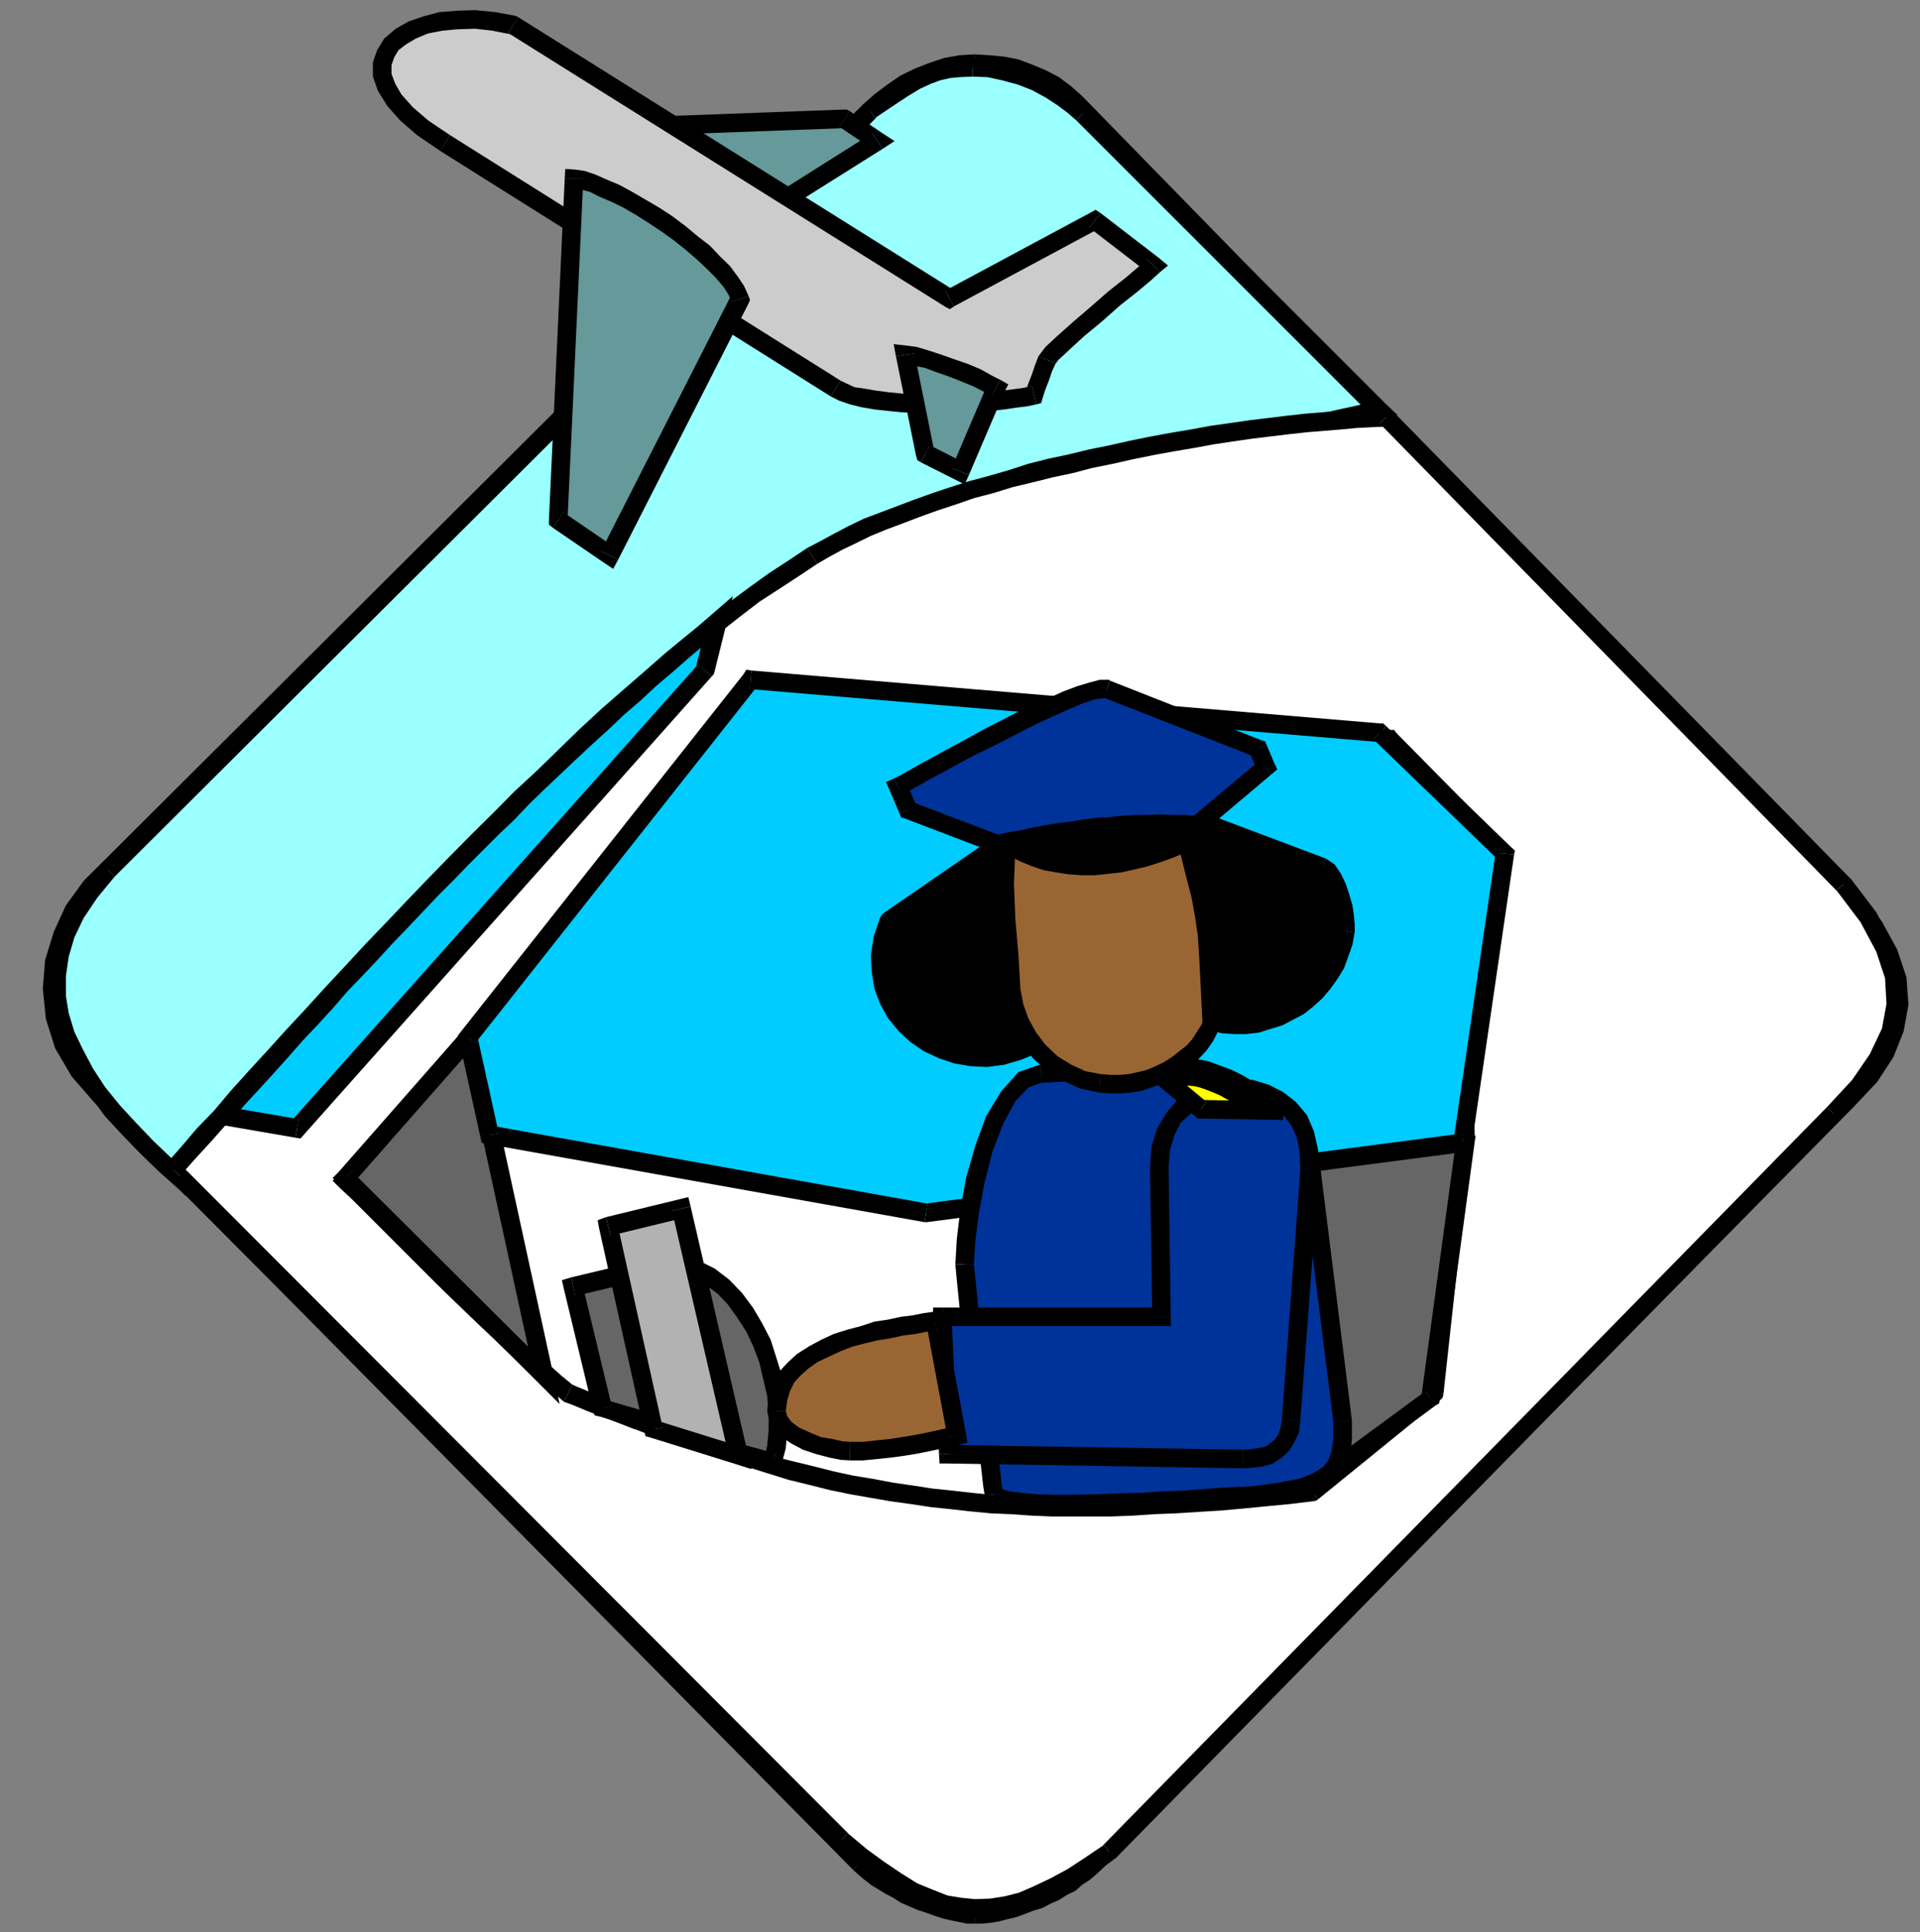 <?xml version="1.0" encoding="UTF-8" standalone="no"?>
<svg
   xmlns:ooo="http://xml.openoffice.org/svg/export"
   xmlns:dc="http://purl.org/dc/elements/1.1/"
   xmlns:cc="http://creativecommons.org/ns#"
   xmlns:rdf="http://www.w3.org/1999/02/22-rdf-syntax-ns#"
   xmlns:svg="http://www.w3.org/2000/svg"
   xmlns="http://www.w3.org/2000/svg"
   xmlns:sodipodi="http://sodipodi.sourceforge.net/DTD/sodipodi-0.dtd"
   xmlns:inkscape="http://www.inkscape.org/namespaces/inkscape"
   version="1.2"
   width="68.17mm"
   height="68.61mm"
   viewBox="0 0 6817 6861"
   preserveAspectRatio="xMidYMid"
   xml:space="preserve"
   id="svg384"
   sodipodi:docname="pilot.svg"
   style="fill-rule:evenodd;stroke-width:28.222;stroke-linejoin:round"
   inkscape:version="0.92.5 (2060ec1f9f, 2020-04-08)"><rect x="0" y="0" width="6817" height="6861" fill="#808080" stroke="none"/><sodipodi:namedview
   pagecolor="#ffffff"
   bordercolor="#666666"
   borderopacity="1"
   objecttolerance="10"
   gridtolerance="10"
   guidetolerance="10"
   inkscape:pageopacity="0"
   inkscape:pageshadow="2"
   inkscape:window-width="664"
   inkscape:window-height="487"
   id="namedview386"
   showgrid="false"
   inkscape:zoom="0.2102413"
   inkscape:cx="128.8441"
   inkscape:cy="129.63779"
   inkscape:window-x="0"
   inkscape:window-y="0"
   inkscape:window-maximized="0"
   inkscape:current-layer="svg384" />
 <defs
   class="ClipPathGroup"
   id="defs8">
  <clipPath
   id="presentation_clip_path"
   clipPathUnits="userSpaceOnUse">
   <rect
   x="0"
   y="0"
   width="21000"
   height="29700"
   id="rect2" />
  </clipPath>
  <clipPath
   id="presentation_clip_path_shrink"
   clipPathUnits="userSpaceOnUse">
   <rect
   x="21"
   y="29"
   width="20958"
   height="29641"
   id="rect5" />
  </clipPath>
 </defs>
 <defs
   class="TextShapeIndex"
   id="defs12">
  <g
   ooo:slide="id1"
   ooo:id-list="id3"
   id="g10" />
 </defs>
 <defs
   class="EmbeddedBulletChars"
   id="defs44">
  <g
   id="bullet-char-template-57356"
   transform="matrix(4.8828125e-4,0,0,-4.8828125e-4,0,0)">
   <path
   d="M 580,1141 1163,571 580,0 -4,571 Z"
   id="path14"
   inkscape:connector-curvature="0" />
  </g>
  <g
   id="bullet-char-template-57354"
   transform="matrix(4.8828125e-4,0,0,-4.8828125e-4,0,0)">
   <path
   d="M 8,1128 H 1137 V 0 H 8 Z"
   id="path17"
   inkscape:connector-curvature="0" />
  </g>
  <g
   id="bullet-char-template-10146"
   transform="matrix(4.8828125e-4,0,0,-4.8828125e-4,0,0)">
   <path
   d="M 174,0 602,739 174,1481 1456,739 Z M 1358,739 309,1346 659,739 Z"
   id="path20"
   inkscape:connector-curvature="0" />
  </g>
  <g
   id="bullet-char-template-10132"
   transform="matrix(4.8828125e-4,0,0,-4.8828125e-4,0,0)">
   <path
   d="M 2015,739 1276,0 H 717 l 543,543 H 174 v 393 h 1086 l -543,545 h 557 z"
   id="path23"
   inkscape:connector-curvature="0" />
  </g>
  <g
   id="bullet-char-template-10007"
   transform="matrix(4.8828125e-4,0,0,-4.8828125e-4,0,0)">
   <path
   d="m 0,-2 c -7,16 -16,29 -25,39 l 381,530 c -94,256 -141,385 -141,387 0,25 13,38 40,38 9,0 21,-2 34,-5 21,4 42,12 65,25 l 27,-13 111,-251 280,301 64,-25 24,25 c 21,-10 41,-24 62,-43 C 886,937 835,863 770,784 769,783 710,716 594,584 L 774,223 c 0,-27 -21,-55 -63,-84 l 16,-20 C 717,90 699,76 672,76 641,76 570,178 457,381 L 164,-76 c -22,-34 -53,-51 -92,-51 -42,0 -63,17 -64,51 -7,9 -10,24 -10,44 0,9 1,19 2,30 z"
   id="path26"
   inkscape:connector-curvature="0" />
  </g>
  <g
   id="bullet-char-template-10004"
   transform="matrix(4.8828125e-4,0,0,-4.8828125e-4,0,0)">
   <path
   d="M 285,-33 C 182,-33 111,30 74,156 52,228 41,333 41,471 c 0,78 14,145 41,201 34,71 87,106 158,106 53,0 88,-31 106,-94 l 23,-176 c 8,-64 28,-97 59,-98 l 735,706 c 11,11 33,17 66,17 42,0 63,-15 63,-46 V 965 c 0,-36 -10,-64 -30,-84 L 442,47 C 390,-6 338,-33 285,-33 Z"
   id="path29"
   inkscape:connector-curvature="0" />
  </g>
  <g
   id="bullet-char-template-9679"
   transform="matrix(4.8828125e-4,0,0,-4.8828125e-4,0,0)">
   <path
   d="M 813,0 C 632,0 489,54 383,161 276,268 223,411 223,592 c 0,181 53,324 160,431 106,107 249,161 430,161 179,0 323,-54 432,-161 108,-107 162,-251 162,-431 0,-180 -54,-324 -162,-431 C 1136,54 992,0 813,0 Z"
   id="path32"
   inkscape:connector-curvature="0" />
  </g>
  <g
   id="bullet-char-template-8226"
   transform="matrix(4.8828125e-4,0,0,-4.8828125e-4,0,0)">
   <path
   d="m 346,457 c -73,0 -137,26 -191,78 -54,51 -81,114 -81,188 0,73 27,136 81,188 54,52 118,78 191,78 73,0 134,-26 185,-79 51,-51 77,-114 77,-187 0,-75 -25,-137 -76,-188 -50,-52 -112,-78 -186,-78 z"
   id="path35"
   inkscape:connector-curvature="0" />
  </g>
  <g
   id="bullet-char-template-8211"
   transform="matrix(4.8828125e-4,0,0,-4.8828125e-4,0,0)">
   <path
   d="M -4,459 H 1135 V 606 H -4 Z"
   id="path38"
   inkscape:connector-curvature="0" />
  </g>
  <g
   id="bullet-char-template-61548"
   transform="matrix(4.8828125e-4,0,0,-4.8828125e-4,0,0)">
   <path
   d="m 173,740 c 0,163 58,303 173,419 116,115 255,173 419,173 163,0 302,-58 418,-173 116,-116 174,-256 174,-419 0,-163 -58,-303 -174,-418 C 1067,206 928,148 765,148 601,148 462,206 346,322 231,437 173,577 173,740 Z"
   id="path41"
   inkscape:connector-curvature="0" />
  </g>
 </defs>
 <g
   id="g49"
   transform="translate(-7091,-11419)">
  <g
   id="id2"
   class="Master_Slide">
   <g
   id="bg-id2"
   class="Background" />
   <g
   id="bo-id2"
   class="BackgroundObjects" />
  </g>
 </g>
 <g
   class="SlideGroup"
   id="g382"
   transform="translate(-7091,-11419)">
  <g
   id="g380">
   <g
   id="container-id1">
    <g
   id="id1"
   class="Slide"
   clip-path="url(#presentation_clip_path)">
     <g
   class="Page"
   id="g376">
      <g
   class="Graphic"
   id="g374">
       <g
   id="id3">
        <rect
   class="BoundingBox"
   x="7091"
   y="11419"
   width="6817"
   height="6861"
   id="rect51"
   style="fill:none;stroke:none" />
        <path
   d="m 10120,18059 v 0 l 20,18 20,17 23,18 26,16 28,17 25,13 28,18 30,13 28,12 31,10 30,11 31,10 30,7 26,5 28,6 h 28 v -67 h -23 l -23,-5 -26,-5 -25,-2 -25,-10 -31,-11 -25,-10 -28,-12 -26,-13 -28,-13 -25,-13 -23,-17 -25,-16 -18,-12 -20,-18 -16,-13 v 0 z"
   id="path53"
   inkscape:connector-curvature="0"
   style="fill:#000000;stroke:none" />
        <path
   d="m 7424,15332 v 0 l 2696,2727 45,-46 -2695,-2726 v 0 z"
   id="path55"
   inkscape:connector-curvature="0"
   style="fill:#000000;stroke:none" />
        <path
   d="m 7388,14547 -2,3 -61,84 -43,94 -31,101 -8,102 11,107 33,104 58,99 79,91 46,-45 -74,-82 -48,-89 -28,-89 -10,-96 7,-92 26,-91 38,-84 56,-74 -3,3 z"
   id="path57"
   inkscape:connector-curvature="0"
   style="fill:#000000;stroke:none" />
        <path
   d="m 10158,11787 v 0 l -2770,2760 46,46 2769,-2760 v 0 z"
   id="path59"
   inkscape:connector-curvature="0"
   style="fill:#000000;stroke:none" />
        <path
   d="m 10552,11612 v 0 l -54,3 -56,10 -53,18 -51,20 -51,25 -45,31 -44,33 -40,35 45,46 36,-30 38,-33 41,-26 46,-20 45,-20 49,-13 45,-10 49,-3 v 0 z"
   id="path61"
   inkscape:connector-curvature="0"
   style="fill:#000000;stroke:none" />
        <path
   d="m 10935,11762 v 0 l -40,-36 -44,-33 -48,-25 -48,-20 -48,-18 -51,-10 -54,-5 -50,-3 v 66 l 45,3 49,5 45,10 44,13 43,20 38,20 38,28 36,31 v 0 z"
   id="path63"
   inkscape:connector-curvature="0"
   style="fill:#000000;stroke:none" />
        <path
   d="m 13697,14593 -2,-3 -2760,-2828 -45,46 2759,2828 -3,-2 z"
   id="path65"
   inkscape:connector-curvature="0"
   style="fill:#000000;stroke:none" />
        <path
   d="m 13677,15345 v 0 l 79,-84 58,-89 36,-91 17,-94 -7,-97 -33,-99 -54,-99 -76,-99 -51,41 71,94 49,88 28,84 7,87 -12,78 -31,77 -53,79 -74,78 v 0 z"
   id="path67"
   inkscape:connector-curvature="0"
   style="fill:#000000;stroke:none" />
        <path
   d="m 11004,18056 v 0 l 2673,-2711 -46,-46 -2673,2712 v 0 z"
   id="path69"
   inkscape:connector-curvature="0"
   style="fill:#000000;stroke:none" />
        <path
   d="m 10552,18250 v 0 h 25 l 30,-3 31,-5 30,-8 31,-7 30,-11 31,-12 33,-10 30,-16 28,-12 28,-18 31,-15 23,-21 28,-18 20,-17 23,-21 -46,-45 -18,15 -20,18 -23,17 -23,16 -25,15 -28,13 -28,12 -25,16 -28,10 -31,12 -25,6 -31,7 -25,8 -26,5 -25,2 h -25 v 0 z"
   id="path71"
   inkscape:connector-curvature="0"
   style="fill:#000000;stroke:none" />
        <path
   d="m 11987,12875 -41,10 -45,10 -51,11 -51,12 -58,13 -59,13 -61,12 -63,16 -66,15 -69,15 -69,18 -71,15 -71,18 -71,18 -74,18 -71,17 -71,18 -74,20 -68,18 -71,21 -66,20 -66,18 -64,20 -64,20 -58,21 -56,17 -53,21 -48,20 -46,18 -43,20 -36,21 -33,17 -53,36 -54,35 -51,39 -50,40 -51,41 -48,43 -51,43 -49,43 -48,46 -46,43 -48,46 -46,46 -45,46 -46,45 -46,46 -45,43 -100,94 -96,94 -99,94 -97,94 -99,94 -96,97 -97,94 -97,94 -99,97 -96,94 -97,96 -96,94 -97,97 -94,96 -96,97 -97,96 -71,-63 -66,-64 -64,-66 -58,-63 -51,-66 -46,-66 -38,-69 -30,-69 -23,-68 -10,-69 v -71 l 10,-74 23,-73 35,-74 51,-76 64,-79 2706,-2696 63,-46 54,-35 45,-26 41,-20 38,-13 38,-10 38,-3 46,-2 56,2 56,11 58,17 54,21 50,28 46,28 38,30 33,28 z"
   id="path73"
   inkscape:connector-curvature="0"
   style="fill:#99ffff;stroke:none" />
        <path
   d="m 10097,13444 v 0 l 30,-18 36,-20 40,-18 46,-17 49,-21 50,-20 56,-18 59,-20 63,-21 61,-20 66,-18 66,-20 71,-18 69,-18 74,-20 71,-18 71,-17 74,-18 71,-18 71,-18 71,-15 69,-18 66,-15 68,-15 61,-16 61,-12 59,-13 61,-13 48,-12 51,-11 48,-10 41,-10 -15,-66 -41,10 -43,10 -51,11 -53,12 -56,13 -59,13 -61,12 -66,16 -63,15 -72,15 -68,18 -71,15 -71,18 -72,18 -73,17 -71,18 -72,18 -73,20 -69,18 -71,23 -66,20 -66,18 -66,20 -64,21 -58,20 -56,18 -56,20 -48,21 -46,17 -46,23 -35,21 -36,17 v 0 z"
   id="path75"
   inkscape:connector-curvature="0"
   style="fill:#000000;stroke:none" />
        <path
   d="m 9324,14120 v 0 l 46,-43 46,-46 46,-45 45,-46 46,-46 48,-46 46,-43 48,-46 46,-40 51,-43 48,-44 51,-40 51,-41 48,-38 53,-33 54,-36 -36,-56 -53,36 -54,38 -53,38 -51,41 -50,40 -49,44 -51,43 -50,46 -49,45 -45,44 -49,45 -45,46 -46,46 -46,46 -46,45 -45,43 v 0 z"
   id="path77"
   inkscape:connector-curvature="0"
   style="fill:#000000;stroke:none" />
        <path
   d="m 7729,15645 43,-3 96,-96 97,-97 94,-96 97,-97 96,-94 97,-97 96,-94 99,-96 97,-94 96,-94 97,-97 99,-94 97,-94 99,-94 96,-94 99,-94 -45,-46 -99,94 -97,95 -99,94 -97,94 -99,94 -96,96 -97,94 -96,94 -99,97 -97,94 -97,96 -96,94 -97,97 -94,96 -96,97 -97,97 43,-3 -40,51 20,20 23,-23 z"
   id="path79"
   inkscape:connector-curvature="0"
   style="fill:#000000;stroke:none" />
        <path
   d="m 7452,14486 v 0 l -66,84 -54,79 -38,79 -25,78 -10,79 v 71 l 10,76 25,72 31,73 40,71 49,67 50,68 61,66 64,66 66,64 74,66 40,-51 -68,-61 -66,-63 -64,-67 -56,-61 -51,-63 -43,-66 -35,-66 -31,-64 -20,-66 -10,-61 v -71 l 10,-69 20,-68 33,-69 49,-73 61,-74 v 0 z"
   id="path81"
   inkscape:connector-curvature="0"
   style="fill:#000000;stroke:none" />
        <path
   d="m 10163,11787 -5,3 -2706,2696 46,46 2705,-2696 -5,2 z"
   id="path83"
   inkscape:connector-curvature="0"
   style="fill:#000000;stroke:none" />
        <path
   d="m 10544,11625 v 0 l -46,2 -43,3 -41,13 -43,12 -43,23 -48,26 -54,35 -63,48 35,51 64,-43 53,-35 43,-26 39,-18 33,-12 35,-8 33,-3 46,-2 v 0 z"
   id="path85"
   inkscape:connector-curvature="0"
   style="fill:#000000;stroke:none" />
        <path
   d="m 10958,11800 v 0 l -35,-30 -41,-33 -48,-28 -54,-31 -56,-20 -61,-20 -61,-11 -58,-2 v 66 l 53,2 51,11 56,15 51,20 48,26 43,28 36,27 30,26 v 0 z"
   id="path87"
   inkscape:connector-curvature="0"
   style="fill:#000000;stroke:none" />
        <path
   d="m 11995,12908 15,-56 -1052,-1052 -46,46 1052,1052 16,-56 15,66 58,-15 -43,-41 z"
   id="path89"
   inkscape:connector-curvature="0"
   style="fill:#000000;stroke:none" />
        <path
   d="m 9411,11866 678,-25 117,79 -318,200 z"
   id="path91"
   inkscape:connector-curvature="0"
   style="fill:#669999;stroke:none" />
        <path
   d="m 10107,11813 -18,-5 -678,25 v 66 l 678,-25 -18,-5 36,-56 -10,-5 h -8 z"
   id="path93"
   inkscape:connector-curvature="0"
   style="fill:#000000;stroke:none" />
        <path
   d="m 10224,11948 v -56 l -117,-79 -36,56 117,79 v -56 l 36,56 43,-28 -43,-28 z"
   id="path95"
   inkscape:connector-curvature="0"
   style="fill:#000000;stroke:none" />
        <path
   d="m 9873,12148 h 33 l 318,-200 -36,-56 -317,200 h 33 l -31,56 15,10 18,-10 z"
   id="path97"
   inkscape:connector-curvature="0"
   style="fill:#000000;stroke:none" />
        <path
   d="m 9411,11833 -15,61 477,254 31,-56 -478,-254 -15,61 v -66 l -125,5 110,56 z"
   id="path99"
   inkscape:connector-curvature="0"
   style="fill:#000000;stroke:none" />
        <path
   d="m 10463,12479 515,-277 209,160 -31,28 -48,40 -61,49 -63,56 -64,53 -53,48 -41,38 -18,23 -12,31 -11,30 -12,33 -11,31 -30,7 -38,5 -41,5 -46,6 -48,5 -53,2 h -54 -53 -53 l -51,-2 -51,-5 -46,-6 -43,-7 -38,-8 -33,-12 -25,-13 -1388,-872 -78,-53 -59,-51 -43,-48 -28,-46 -15,-43 v -41 l 12,-35 21,-33 33,-28 41,-23 48,-18 53,-13 59,-5 63,-2 66,7 69,13 z"
   id="path101"
   inkscape:connector-curvature="0"
   style="fill:#cccccc;stroke:none" />
        <path
   d="m 10999,12176 -36,-2 -516,277 31,56 516,-277 -36,-3 41,-51 -18,-12 -18,10 z"
   id="path103"
   inkscape:connector-curvature="0"
   style="fill:#000000;stroke:none" />
        <path
   d="m 11210,12385 -3,-49 -208,-160 -41,51 208,160 -2,-48 46,46 28,-23 -31,-26 z"
   id="path105"
   inkscape:connector-curvature="0"
   style="fill:#000000;stroke:none" />
        <path
   d="m 10839,12710 v 0 l 10,-13 41,-38 50,-46 64,-53 63,-56 61,-48 49,-41 33,-30 -46,-46 -28,25 -48,41 -61,48 -64,56 -63,54 -56,50 -41,38 -25,33 v 0 z"
   id="path107"
   inkscape:connector-curvature="0"
   style="fill:#000000;stroke:none" />
        <path
   d="m 10770,12855 23,-23 10,-31 13,-33 10,-30 13,-28 -61,-26 -13,34 -10,30 -13,33 -10,31 23,-23 15,66 18,-5 5,-18 z"
   id="path109"
   inkscape:connector-curvature="0"
   style="fill:#000000;stroke:none" />
        <path
   d="m 10041,12827 v 0 l 30,15 38,13 41,10 46,8 46,5 50,5 54,2 h 53 53 54 l 56,-2 48,-5 46,-5 40,-6 41,-5 33,-7 -15,-66 -28,7 -36,5 -40,5 -46,6 -48,5 -51,2 h -54 -53 -53 l -48,-2 -51,-5 -46,-6 -41,-7 -35,-5 -28,-13 -21,-10 v 0 z"
   id="path111"
   inkscape:connector-curvature="0"
   style="fill:#000000;stroke:none" />
        <path
   d="m 8654,11955 v 0 l 1387,872 35,-56 -1387,-872 v 0 z"
   id="path113"
   inkscape:connector-curvature="0"
   style="fill:#000000;stroke:none" />
        <path
   d="m 8931,11480 -11,-5 -71,-13 -71,-7 -63,2 -64,5 -56,15 -53,18 -46,26 -41,35 -25,41 -15,43 v 51 l 18,51 33,53 45,51 61,53 82,56 35,-56 -76,-51 -56,-48 -41,-46 -22,-38 -13,-35 v -31 l 10,-28 15,-25 26,-20 35,-21 43,-18 51,-10 54,-5 63,-2 61,7 66,13 -10,-5 36,-56 -6,-3 -5,-2 z"
   id="path115"
   inkscape:connector-curvature="0"
   style="fill:#000000;stroke:none" />
        <path
   d="m 10447,12451 h 33 l -1549,-971 -36,56 1550,971 h 33 -33 l 18,10 15,-10 z"
   id="path117"
   inkscape:connector-curvature="0"
   style="fill:#000000;stroke:none" />
        <path
   d="m 9129,12054 -56,1212 183,125 462,-910 -13,-30 -20,-31 -28,-35 -33,-33 -35,-36 -41,-33 -43,-36 -46,-33 -46,-30 -45,-28 -49,-28 -43,-23 -43,-18 -38,-17 -36,-11 z"
   id="path119"
   inkscape:connector-curvature="0"
   style="fill:#669999;stroke:none" />
        <path
   d="m 9091,13238 15,28 56,-1212 h -66 l -56,1212 15,28 -15,-28 v 16 l 15,12 z"
   id="path121"
   inkscape:connector-curvature="0"
   style="fill:#000000;stroke:none" />
        <path
   d="m 9225,13376 49,-13 -183,-125 -36,56 183,125 48,-13 -48,13 30,20 18,-33 z"
   id="path123"
   inkscape:connector-curvature="0"
   style="fill:#000000;stroke:none" />
        <path
   d="m 9688,12491 v -25 l -463,910 61,30 463,-910 v -25 25 l 5,-12 -5,-13 z"
   id="path125"
   inkscape:connector-curvature="0"
   style="fill:#000000;stroke:none" />
        <path
   d="m 9162,12054 -36,33 26,5 33,8 35,18 43,18 41,20 48,28 44,28 45,30 43,31 44,35 38,33 35,33 31,31 28,33 18,28 10,25 61,-20 -16,-36 -22,-33 -28,-38 -36,-35 -36,-38 -43,-33 -43,-36 -48,-36 -46,-30 -48,-28 -48,-28 -46,-25 -43,-18 -41,-18 -38,-13 -36,-5 -35,33 35,-33 -33,-2 -2,35 z"
   id="path127"
   inkscape:connector-curvature="0"
   style="fill:#000000;stroke:none" />
        <path
   d="m 10305,12679 71,351 125,64 127,-298 -31,-15 -38,-20 -43,-18 -46,-18 -45,-15 -44,-15 -40,-11 z"
   id="path129"
   inkscape:connector-curvature="0"
   style="fill:#669999;stroke:none" />
        <path
   d="m 10392,13000 17,25 -71,-351 -66,10 71,351 18,26 -18,-26 5,18 13,8 z"
   id="path131"
   inkscape:connector-curvature="0"
   style="fill:#000000;stroke:none" />
        <path
   d="m 10470,13081 46,-18 -124,-63 -31,61 125,63 45,-18 -45,18 30,15 15,-33 z"
   id="path133"
   inkscape:connector-curvature="0"
   style="fill:#000000;stroke:none" />
        <path
   d="m 10613,12824 -16,-40 -127,297 61,25 127,-297 -15,-41 15,41 13,-25 -28,-16 z"
   id="path135"
   inkscape:connector-curvature="0"
   style="fill:#000000;stroke:none" />
        <path
   d="m 10338,12674 -35,38 33,6 38,7 40,15 46,16 43,17 44,18 35,18 31,15 30,-56 -30,-15 -41,-23 -43,-18 -49,-17 -45,-16 -46,-15 -43,-13 -38,-5 -36,38 36,-38 -44,-5 8,43 z"
   id="path137"
   inkscape:connector-curvature="0"
   style="fill:#000000;stroke:none" />
        <path
   d="m 7706,15574 53,-61 56,-64 61,-66 59,-68 63,-72 66,-71 66,-73 69,-74 68,-76 72,-77 73,-78 74,-77 74,-78 76,-79 73,-76 79,-79 76,-76 77,-77 78,-73 77,-74 76,-74 79,-71 76,-68 76,-67 74,-63 76,-64 74,-58 71,-56 71,-53 71,-49 69,-45 66,-44 46,-25 45,-25 51,-26 53,-25 59,-23 58,-23 61,-23 64,-23 63,-20 66,-23 69,-18 69,-20 71,-20 71,-18 71,-15 71,-18 74,-15 71,-16 74,-15 71,-13 71,-12 71,-13 69,-10 68,-10 66,-8 66,-8 64,-7 61,-5 61,-5 56,-5 56,-3 51,-3 1623,1660 89,117 59,109 33,102 5,96 -18,97 -46,96 -66,97 -91,99 -2572,2622 -68,49 -64,40 -61,33 -61,31 -56,23 -56,15 -53,8 -56,2 -53,-5 -54,-10 -55,-20 -59,-26 -58,-35 -61,-41 -66,-48 -69,-59 z"
   id="path139"
   inkscape:connector-curvature="0"
   style="fill:#ffffff;stroke:none" />
        <path
   d="m 9957,13365 v 0 l -66,44 -69,45 -71,51 -73,54 -72,56 -73,58 -77,63 -73,64 -76,66 -79,69 -79,73 -76,74 -76,74 -79,73 -76,77 -77,76 -78,79 -74,76 -76,79 -74,78 -74,77 -73,79 -71,76 -69,76 -69,74 -66,73 -66,72 -66,73 -58,69 -61,63 -56,66 -54,61 51,41 54,-61 56,-61 61,-69 58,-68 61,-69 66,-71 66,-74 69,-73 68,-77 71,-76 74,-79 74,-76 73,-79 77,-78 73,-77 79,-78 76,-77 77,-76 78,-73 77,-74 76,-74 79,-68 73,-69 76,-66 74,-64 76,-63 74,-59 71,-56 69,-53 71,-46 69,-45 66,-44 v 0 z"
   id="path141"
   inkscape:connector-curvature="0"
   style="fill:#000000;stroke:none" />
        <path
   d="m 12035,12878 -22,-11 -51,3 -56,3 -59,5 -61,5 -61,5 -63,7 -66,8 -66,8 -69,10 -71,10 -71,13 -71,12 -71,13 -74,15 -71,16 -74,15 -74,18 -71,15 -71,18 -71,23 -69,20 -68,18 -69,22 -63,21 -64,23 -61,23 -58,22 -61,23 -54,26 -53,28 -46,25 -48,25 36,56 43,-25 46,-25 48,-23 53,-26 56,-23 59,-22 60,-23 64,-23 64,-21 63,-22 69,-18 68,-21 71,-17 72,-18 71,-15 68,-18 74,-15 71,-16 74,-15 71,-13 71,-12 71,-13 66,-10 69,-10 66,-8 66,-8 64,-7 61,-5 60,-5 54,-5 56,-3 51,-2 -23,-11 45,-45 -10,-11 h -12 z"
   id="path143"
   inkscape:connector-curvature="0"
   style="fill:#000000;stroke:none" />
        <path
   d="m 13662,14539 -3,-2 -1624,-1659 -45,45 1623,1660 -2,-3 z"
   id="path145"
   inkscape:connector-curvature="0"
   style="fill:#000000;stroke:none" />
        <path
   d="m 13623,15396 v 0 l 94,-102 69,-101 48,-102 21,-107 -5,-101 -36,-110 -61,-114 -91,-120 -51,41 86,114 56,105 31,94 5,91 -16,87 -43,91 -63,92 -89,96 v 0 z"
   id="path147"
   inkscape:connector-curvature="0"
   style="fill:#000000;stroke:none" />
        <path
   d="m 11047,18021 5,-3 2571,-2622 -45,-46 -2572,2623 5,-3 z"
   id="path149"
   inkscape:connector-curvature="0"
   style="fill:#000000;stroke:none" />
        <path
   d="m 10056,17975 3,3 68,58 69,51 61,41 61,35 61,28 61,20 58,13 56,5 59,-2 55,-8 61,-18 59,-23 63,-33 61,-33 66,-40 69,-51 -36,-51 -68,46 -61,40 -61,33 -59,28 -53,23 -51,13 -51,8 -53,2 -51,-5 -48,-8 -51,-20 -56,-23 -56,-35 -61,-41 -63,-46 -69,-58 3,2 z"
   id="path151"
   inkscape:connector-curvature="0"
   style="fill:#000000;stroke:none" />
        <path
   d="m 7680,15553 3,44 2373,2378 46,-46 -2373,-2378 2,43 -51,-41 -20,21 23,23 z"
   id="path153"
   inkscape:connector-curvature="0"
   style="fill:#000000;stroke:none" />
        <path
   d="m 7884,15381 51,-59 53,-58 51,-56 53,-59 51,-58 53,-56 54,-58 50,-59 54,-56 53,-56 53,-58 54,-56 53,-56 54,-56 55,-56 54,-56 53,-53 56,-56 56,-53 53,-56 56,-54 56,-53 56,-53 58,-54 56,-50 56,-54 59,-51 58,-53 59,-51 58,-51 58,-48 59,-51 -43,173 -1449,1626 z"
   id="path155"
   inkscape:connector-curvature="0"
   style="fill:#00ccff;stroke:none" />
        <path
   d="m 9670,13635 -53,-33 -59,51 -58,48 -59,51 -58,51 -59,53 -61,53 -56,54 -55,50 -59,54 -56,53 -56,54 -56,53 -53,56 -56,53 -56,56 -53,53 -53,56 -56,56 -54,56 -53,56 -53,56 -54,58 -53,56 -53,56 -54,61 -51,56 -53,56 -53,61 -51,56 -51,56 -56,61 -51,58 51,41 51,-59 51,-55 51,-56 55,-61 49,-56 53,-56 56,-61 48,-56 54,-56 53,-56 53,-58 54,-56 53,-56 53,-56 56,-56 54,-56 53,-53 56,-56 56,-53 53,-56 56,-54 56,-53 56,-53 58,-54 56,-51 56,-53 56,-48 58,-54 59,-50 58,-51 59,-49 58,-50 -53,-33 66,15 23,-99 -76,66 z"
   id="path157"
   inkscape:connector-curvature="0"
   style="fill:#000000;stroke:none" />
        <path
   d="m 9619,13820 8,-12 43,-173 -66,-15 -43,172 7,-12 51,40 5,-5 3,-7 z"
   id="path159"
   inkscape:connector-curvature="0"
   style="fill:#000000;stroke:none" />
        <path
   d="m 8140,15459 31,-12 1448,-1627 -51,-40 -1448,1626 31,-13 -11,66 18,3 13,-15 z"
   id="path161"
   inkscape:connector-curvature="0"
   style="fill:#000000;stroke:none" />
        <path
   d="m 7858,15360 21,54 261,45 11,-66 -262,-45 20,53 -51,-41 -40,43 61,11 z"
   id="path163"
   inkscape:connector-curvature="0"
   style="fill:#000000;stroke:none" />
        <path
   d="m 12183,16367 213,-1947 -371,-376 -68,-5 -69,-5 -69,-5 -68,-5 -69,-5 -68,-3 -69,-5 -69,-5 -68,-5 -69,-5 -68,-5 -69,-5 -69,-6 -68,-5 -69,-5 -68,-5 -69,-5 -66,-5 -69,-8 -68,-5 -69,-7 -68,-5 -69,-8 -69,-8 -68,-5 -66,-7 -69,-10 -69,-8 -68,-8 -69,-10 -66,-8 -68,-10 -1520,1764 46,43 46,46 48,48 48,48 51,51 51,51 51,51 50,51 54,50 51,49 50,48 51,48 51,46 48,43 49,43 45,39 13,5 26,10 38,15 43,18 46,18 38,15 33,13 15,5 81,30 79,28 79,26 76,25 76,23 74,23 74,20 73,18 71,18 72,15 73,13 69,12 71,10 71,11 69,7 71,8 71,7 71,3 71,5 71,3 h 72 73 71 l 77,-3 73,-5 77,-3 78,-5 79,-5 79,-7 81,-8 84,-8 84,-10 z"
   id="path165"
   inkscape:connector-curvature="0"
   style="fill:#ffffff;stroke:none" />
        <path
   d="m 12373,14443 -10,-25 -213,1946 66,5 213,-1946 -10,-26 10,26 3,-13 -13,-13 z"
   id="path167"
   inkscape:connector-curvature="0"
   style="fill:#000000;stroke:none" />
        <path
   d="m 12025,14077 -23,-10 371,376 46,-46 -371,-376 -23,-10 23,10 -7,-10 h -16 z"
   id="path169"
   inkscape:connector-curvature="0"
   style="fill:#000000;stroke:none" />
        <path
   d="m 9863,13869 -28,12 69,11 66,7 68,10 69,8 69,8 68,10 66,7 69,5 68,8 69,8 69,5 68,7 69,5 68,8 66,5 72,5 68,5 69,5 68,5 69,6 69,5 68,5 69,5 68,5 69,5 69,5 68,3 69,5 68,5 69,5 69,5 68,5 v -66 l -68,-5 -69,-5 -69,-5 -68,-5 -69,-5 -68,-3 -69,-5 -69,-5 -68,-5 -69,-5 -68,-5 -69,-6 -69,-5 -68,-5 -69,-5 -68,-5 -66,-5 -66,-5 -69,-8 -69,-5 -68,-7 -69,-5 -69,-8 -68,-8 -69,-5 -66,-7 -68,-11 -69,-7 -69,-8 -68,-10 -66,-8 -69,-10 -28,13 28,-13 -15,-2 -13,15 z"
   id="path171"
   inkscape:connector-curvature="0"
   style="fill:#000000;stroke:none" />
        <path
   d="m 8341,15589 3,43 1519,-1763 -51,-41 -1519,1764 2,43 -2,-43 -21,20 23,23 z"
   id="path173"
   inkscape:connector-curvature="0"
   style="fill:#000000;stroke:none" />
        <path
   d="m 9124,16336 5,5 -46,-38 -48,-43 -46,-43 -51,-44 -51,-48 -50,-48 -51,-48 -54,-51 -50,-51 -51,-51 -51,-51 -51,-51 -48,-48 -48,-48 -46,-46 -46,-43 -46,46 46,43 46,46 48,48 48,48 51,51 51,51 51,51 51,50 53,51 51,49 51,48 50,48 51,48 51,44 48,43 46,38 5,5 z"
   id="path175"
   inkscape:connector-curvature="0"
   style="fill:#000000;stroke:none" />
        <path
   d="m 9370,16435 v 0 l -15,-5 -33,-13 -38,-15 -43,-18 -44,-17 -38,-16 -25,-10 -10,-5 -31,61 15,5 26,10 38,16 43,17 48,18 39,15 33,13 15,5 v 0 z"
   id="path177"
   inkscape:connector-curvature="0"
   style="fill:#000000;stroke:none" />
        <path
   d="m 11731,16692 17,-8 -84,10 -83,8 -82,8 -78,7 -77,5 -78,5 -77,3 -73,5 -77,3 h -71 -73 -72 l -71,-3 -71,-5 -71,-3 -69,-7 -71,-8 -68,-7 -71,-11 -69,-10 -69,-13 -73,-12 -69,-15 -71,-18 -74,-18 -73,-18 -74,-23 -74,-23 -76,-25 -79,-25 -79,-28 -81,-31 -20,61 81,31 79,28 79,25 76,25 79,23 73,23 74,23 74,18 71,18 73,15 74,13 69,12 73,10 72,11 68,7 71,8 74,7 71,3 71,5 71,3 h 72 73 71 l 77,-3 73,-5 77,-3 78,-5 82,-5 78,-7 82,-8 84,-8 83,-10 18,-7 -18,7 11,-2 7,-5 z"
   id="path179"
   inkscape:connector-curvature="0"
   style="fill:#000000;stroke:none" />
        <path
   d="m 12150,16364 12,-23 -431,351 40,51 432,-351 13,-23 -13,23 10,-10 3,-13 z"
   id="path181"
   inkscape:connector-curvature="0"
   style="fill:#000000;stroke:none" />
        <path
   d="m 12170,16384 -424,313 -856,-1665 94,-12 86,-13 81,-10 74,-10 69,-10 68,-8 64,-8 63,-2 64,-3 66,-2 66,2 71,3 76,7 81,8 89,10 97,15 38,11 31,20 22,25 18,33 13,33 8,39 10,35 7,36 13,43 18,74 15,68 5,33 z"
   id="path183"
   inkscape:connector-curvature="0"
   style="fill:#666666;stroke:none" />
        <path
   d="m 11718,16712 46,10 424,-312 -36,-51 -424,312 46,11 -56,30 18,36 28,-26 z"
   id="path185"
   inkscape:connector-curvature="0"
   style="fill:#000000;stroke:none" />
        <path
   d="m 10887,14999 -25,49 856,1664 56,-30 -857,-1665 -25,48 -5,-66 -48,8 23,41 z"
   id="path187"
   inkscape:connector-curvature="0"
   style="fill:#000000;stroke:none" />
        <path
   d="m 12104,14966 v 0 l -99,-15 -89,-10 -81,-8 -79,-7 -71,-3 -66,-2 -66,2 -64,3 -66,2 -63,8 -69,8 -69,10 -73,10 -82,10 -86,13 -94,12 5,66 94,-12 86,-13 82,-10 73,-10 69,-10 69,-8 63,-8 61,-2 64,-3 66,-2 66,2 71,3 74,7 81,8 89,10 94,15 v 0 z"
   id="path189"
   inkscape:connector-curvature="0"
   style="fill:#000000;stroke:none" />
        <path
   d="m 12277,15223 h 2 l -7,-36 -10,-35 -11,-38 -12,-38 -21,-38 -30,-33 -38,-26 -46,-13 -10,66 30,8 23,15 15,18 16,28 12,28 5,38 11,36 7,35 h 3 z"
   id="path191"
   inkscape:connector-curvature="0"
   style="fill:#000000;stroke:none" />
        <path
   d="m 12330,15452 -2,12 -3,-53 -15,-71 -18,-74 -15,-43 -61,15 10,43 18,74 15,66 8,13 -3,13 5,-11 -5,6 v 5 z"
   id="path193"
   inkscape:connector-curvature="0"
   style="fill:#000000;stroke:none" />
        <path
   d="m 12188,16410 15,-23 127,-935 -66,-5 -127,935 15,-23 36,51 13,-8 2,-15 z"
   id="path195"
   inkscape:connector-curvature="0"
   style="fill:#000000;stroke:none" />
        <path
   d="m 9022,16303 -262,-1204 -442,503 z"
   id="path197"
   inkscape:connector-curvature="0"
   style="fill:#666666;stroke:none" />
        <path
   d="m 8786,15119 -59,-15 262,1204 66,-10 -262,-1205 -58,-15 58,15 -15,-66 -43,51 z"
   id="path199"
   inkscape:connector-curvature="0"
   style="fill:#000000;stroke:none" />
        <path
   d="m 8341,15579 3,43 442,-503 -51,-41 -442,503 2,44 -2,-44 -21,21 23,23 z"
   id="path201"
   inkscape:connector-curvature="0"
   style="fill:#000000;stroke:none" />
        <path
   d="m 8989,16308 56,-28 -704,-701 -46,46 704,701 56,-28 -56,28 79,79 -23,-107 z"
   id="path203"
   inkscape:connector-curvature="0"
   style="fill:#000000;stroke:none" />
        <path
   d="m 9230,16420 -104,-432 257,-61 129,574 z"
   id="path205"
   inkscape:connector-curvature="0"
   style="fill:#666666;stroke:none" />
        <path
   d="m 9119,15955 -26,41 104,432 66,-16 -104,-432 -25,41 -15,-66 -33,10 7,31 z"
   id="path207"
   inkscape:connector-curvature="0"
   style="fill:#000000;stroke:none" />
        <path
   d="m 9416,15922 -41,-28 -256,61 15,66 256,-61 -40,-28 66,-10 -8,-36 -33,8 z"
   id="path209"
   inkscape:connector-curvature="0"
   style="fill:#000000;stroke:none" />
        <path
   d="m 9505,16532 40,-36 -129,-574 -66,10 129,574 41,-35 -15,61 51,18 -11,-54 z"
   id="path211"
   inkscape:connector-curvature="0"
   style="fill:#000000;stroke:none" />
        <path
   d="m 9197,16428 26,22 282,82 15,-61 -282,-82 25,23 -66,16 5,17 21,5 z"
   id="path213"
   inkscape:connector-curvature="0"
   style="fill:#000000;stroke:none" />
        <path
   d="m 9530,16527 -145,-618 64,-5 58,5 54,18 50,25 49,36 40,43 36,48 33,54 28,56 20,61 18,63 13,61 5,64 v 61 l -5,58 -13,53 z"
   id="path215"
   inkscape:connector-curvature="0"
   style="fill:#666666;stroke:none" />
        <path
   d="m 9380,15876 -28,41 145,617 66,-15 -145,-617 -28,40 -10,-66 -35,8 7,33 z"
   id="path217"
   inkscape:connector-curvature="0"
   style="fill:#000000;stroke:none" />
        <path
   d="m 9827,16641 39,-23 15,-56 5,-63 v -61 l -5,-66 -13,-66 -20,-64 -21,-66 -30,-58 -33,-56 -38,-51 -46,-48 -51,-39 -56,-28 -61,-20 -63,-5 -69,5 10,66 59,-5 53,5 46,15 46,23 45,33 36,38 33,46 33,51 25,53 21,56 15,64 13,56 5,61 v 61 l -5,53 -10,51 38,-23 -16,61 31,10 8,-33 z"
   id="path219"
   inkscape:connector-curvature="0"
   style="fill:#000000;stroke:none" />
        <path
   d="m 9497,16534 26,23 304,84 16,-61 -305,-84 25,23 -66,15 5,18 21,5 z"
   id="path221"
   inkscape:connector-curvature="0"
   style="fill:#000000;stroke:none" />
        <path
   d="m 9411,16494 -160,-720 259,-63 203,877 z"
   id="path223"
   inkscape:connector-curvature="0"
   style="fill:#b2b2b2;stroke:none" />
        <path
   d="m 9243,15741 -25,39 160,719 66,-10 -160,-720 -26,38 -15,-66 -30,11 5,28 z"
   id="path225"
   inkscape:connector-curvature="0"
   style="fill:#000000;stroke:none" />
        <path
   d="m 9543,15703 -41,-25 -259,63 15,66 259,-63 -40,-25 66,-16 -8,-33 -33,8 z"
   id="path227"
   inkscape:connector-curvature="0"
   style="fill:#000000;stroke:none" />
        <path
   d="m 9703,16618 43,-38 -203,-877 -66,16 203,876 43,-38 -20,61 56,18 -13,-56 z"
   id="path229"
   inkscape:connector-curvature="0"
   style="fill:#000000;stroke:none" />
        <path
   d="m 9378,16499 23,25 302,94 20,-61 -302,-94 23,26 -66,10 5,20 18,5 z"
   id="path231"
   inkscape:connector-curvature="0"
   style="fill:#000000;stroke:none" />
        <path
   d="m 10646,16095 172,495 153,-7 -160,-488 z"
   id="path233"
   inkscape:connector-curvature="0"
   style="fill:#ffff00;stroke:none" />
        <path
   d="m 10818,16557 31,23 -173,-496 -61,21 173,495 30,23 -30,-23 8,23 h 22 z"
   id="path235"
   inkscape:connector-curvature="0"
   style="fill:#000000;stroke:none" />
        <path
   d="m 10940,16593 31,-43 -153,7 v 66 l 153,-7 30,-44 -30,44 46,-3 -16,-41 z"
   id="path237"
   inkscape:connector-curvature="0"
   style="fill:#000000;stroke:none" />
        <path
   d="m 10811,16128 -31,-23 160,488 61,-21 -160,-488 -30,-22 30,22 -7,-22 h -23 z"
   id="path239"
   inkscape:connector-curvature="0"
   style="fill:#000000;stroke:none" />
        <path
   d="m 10676,16084 -30,44 h 165 v -66 h -165 l -31,43 31,-43 h -46 l 15,43 z"
   id="path241"
   inkscape:connector-curvature="0"
   style="fill:#000000;stroke:none" />
        <path
   d="m 10935,16105 188,485 h 137 l -162,-485 z"
   id="path243"
   inkscape:connector-curvature="0"
   style="fill:#ffff00;stroke:none" />
        <path
   d="m 11123,16557 31,23 -188,-485 -61,20 188,485 30,23 -30,-23 7,23 h 23 z"
   id="path245"
   inkscape:connector-curvature="0"
   style="fill:#000000;stroke:none" />
        <path
   d="m 11230,16600 30,-43 h -137 v 66 h 137 l 31,-43 -31,43 h 46 l -15,-43 z"
   id="path247"
   inkscape:connector-curvature="0"
   style="fill:#000000;stroke:none" />
        <path
   d="m 11098,16138 -31,-23 163,485 61,-20 -163,-485 -30,-23 30,23 -7,-23 h -23 z"
   id="path249"
   inkscape:connector-curvature="0"
   style="fill:#000000;stroke:none" />
        <path
   d="m 10966,16095 -31,43 h 163 v -66 h -163 l -30,43 30,-43 h -48 l 18,43 z"
   id="path251"
   inkscape:connector-curvature="0"
   style="fill:#000000;stroke:none" />
        <path
   d="m 8753,15104 1003,-1271 2234,188 444,430 -150,1026 -1905,249 -1550,-277 z"
   id="path253"
   inkscape:connector-curvature="0"
   style="fill:#00ccff;stroke:none" />
        <path
   d="m 9759,13800 -28,13 -1004,1270 51,41 1004,-1271 -28,13 5,-66 -18,-3 -10,16 z"
   id="path255"
   inkscape:connector-curvature="0"
   style="fill:#000000;stroke:none" />
        <path
   d="m 12013,13998 -21,-10 -2233,-188 -5,66 2233,188 -20,-10 46,-46 -11,-10 h -10 z"
   id="path257"
   inkscape:connector-curvature="0"
   style="fill:#000000;stroke:none" />
        <path
   d="m 12467,14453 -10,-25 -444,-430 -46,46 444,429 -10,-25 66,5 3,-13 -13,-12 z"
   id="path259"
   inkscape:connector-curvature="0"
   style="fill:#000000;stroke:none" />
        <path
   d="m 12287,15510 30,-30 150,-1027 -66,-5 -150,1027 31,-31 5,66 25,-2 5,-28 z"
   id="path261"
   inkscape:connector-curvature="0"
   style="fill:#000000;stroke:none" />
        <path
   d="m 10374,15759 h 7 l 1906,-249 -5,-66 -1906,249 h 8 l -10,66 h 5 2 z"
   id="path263"
   inkscape:connector-curvature="0"
   style="fill:#000000;stroke:none" />
        <path
   d="m 8796,15454 28,28 1550,277 10,-66 -1550,-277 28,28 -66,10 5,23 23,5 z"
   id="path265"
   inkscape:connector-curvature="0"
   style="fill:#000000;stroke:none" />
        <path
   d="m 8727,15083 -7,26 76,345 66,-10 -76,-345 -8,25 -51,-41 -10,13 3,13 z"
   id="path267"
   inkscape:connector-curvature="0"
   style="fill:#000000;stroke:none" />
        <path
   d="m 11563,16727 -33,3 -46,2 -56,3 -63,5 -71,5 -74,3 -79,5 -79,2 -78,3 -77,2 h -71 l -63,-2 -56,-5 -46,-5 -33,-10 -18,-11 -5,-33 -10,-89 -18,-124 -18,-145 -20,-145 -18,-132 -10,-99 -5,-51 5,-86 13,-104 20,-110 31,-112 38,-101 48,-84 53,-58 64,-23 472,-26 36,3 38,5 38,8 41,12 38,15 38,18 38,23 38,23 33,25 33,28 28,31 26,30 23,33 17,36 13,36 8,38 112,897 v 63 l -6,51 -17,41 -26,33 -40,25 -54,20 -68,16 z"
   id="path269"
   inkscape:connector-curvature="0"
   style="fill:#003399;stroke:none" />
        <path
   d="m 10587,16727 8,21 33,20 38,13 48,5 59,5 63,2 h 71 l 77,-2 78,-3 79,-2 79,-5 74,-3 73,-5 61,-5 56,-3 46,-2 33,-3 v -66 l -33,3 -46,2 -56,3 -66,5 -68,5 -74,3 -79,5 -79,2 -78,3 -77,2 h -71 l -63,-2 -54,-5 -43,-5 -28,-8 h -2 l 7,20 z"
   id="path271"
   inkscape:connector-curvature="0"
   style="fill:#000000;stroke:none" />
        <path
   d="m 10483,15909 v 0 l 5,54 10,99 18,132 20,145 18,144 18,125 10,89 5,30 h 66 l -5,-35 -10,-89 -18,-125 -18,-144 -20,-145 -18,-132 -10,-100 -5,-48 v 0 z"
   id="path273"
   inkscape:connector-curvature="0"
   style="fill:#000000;stroke:none" />
        <path
   d="m 10788,15198 v 0 l -81,28 -61,68 -54,89 -38,104 -33,115 -20,111 -13,107 -5,89 h 66 l 5,-84 13,-101 20,-107 28,-109 38,-99 43,-79 46,-49 46,-17 v 0 z"
   id="path275"
   inkscape:connector-curvature="0"
   style="fill:#000000;stroke:none" />
        <path
   d="m 11260,15172 v 0 l -472,26 v 66 l 472,-26 v 0 z"
   id="path277"
   inkscape:connector-curvature="0"
   style="fill:#000000;stroke:none" />
        <path
   d="m 11779,15566 v 0 l -10,-43 -13,-41 -20,-38 -26,-38 -25,-30 -31,-34 -35,-30 -36,-28 -40,-23 -39,-23 -40,-20 -41,-15 -43,-16 -41,-7 -40,-5 -39,-3 v 66 l 34,3 35,5 36,8 38,10 35,15 36,15 38,23 36,23 30,23 31,25 25,28 25,31 21,28 15,33 13,30 5,33 v 0 z"
   id="path279"
   inkscape:connector-curvature="0"
   style="fill:#000000;stroke:none" />
        <path
   d="m 11891,16466 v -3 l -112,-897 -66,5 112,897 v -2 z"
   id="path281"
   inkscape:connector-curvature="0"
   style="fill:#000000;stroke:none" />
        <path
   d="m 11563,16760 h 2 l 87,-12 71,-18 58,-20 49,-31 33,-43 23,-48 5,-59 v -63 h -66 v 63 l -6,43 -12,33 -18,23 -33,21 -48,20 -66,13 -82,12 h 3 z"
   id="path283"
   inkscape:connector-curvature="0"
   style="fill:#000000;stroke:none" />
        <path
   d="m 11215,16095 -8,-531 5,-67 18,-58 28,-51 36,-38 40,-30 46,-23 51,-13 51,-3 53,6 48,15 46,23 41,30 33,41 22,51 13,58 3,66 -66,892 -5,36 -13,30 -15,23 -21,18 -23,15 -28,8 -33,5 -33,2 -1046,-17 -21,-488 z"
   id="path285"
   inkscape:connector-curvature="0"
   style="fill:#003399;stroke:none" />
        <path
   d="m 11174,15564 v 0 l 8,531 h 66 l -8,-531 v 0 z"
   id="path287"
   inkscape:connector-curvature="0"
   style="fill:#000000;stroke:none" />
        <path
   d="m 11774,15571 v 0 l -3,-68 -15,-67 -25,-58 -39,-46 -45,-35 -51,-26 -56,-17 -58,-6 -54,3 -58,15 -54,26 -45,33 -38,45 -34,56 -20,66 -5,72 h 66 l 5,-61 15,-51 23,-46 33,-30 36,-28 38,-21 43,-10 49,-2 48,5 40,12 41,21 36,25 28,36 20,43 10,51 3,63 v 0 z"
   id="path289"
   inkscape:connector-curvature="0"
   style="fill:#000000;stroke:none" />
        <path
   d="m 11708,16463 v 0 l 66,-892 h -66 l -66,892 v 0 z"
   id="path291"
   inkscape:connector-curvature="0"
   style="fill:#000000;stroke:none" />
        <path
   d="m 11504,16633 v 0 l 36,-2 36,-5 35,-10 31,-21 25,-23 18,-28 18,-38 5,-43 h -66 l -5,28 -8,23 -13,18 -15,12 -15,11 -21,5 -30,5 -31,2 v 0 z"
   id="path293"
   inkscape:connector-curvature="0"
   style="fill:#000000;stroke:none" />
        <path
   d="m 10425,16583 33,33 1046,17 v -66 l -1046,-17 33,33 h -66 l 2,33 h 31 z"
   id="path295"
   inkscape:connector-curvature="0"
   style="fill:#000000;stroke:none" />
        <path
   d="m 10437,16062 -33,33 21,488 h 66 l -21,-488 -33,33 v -66 h -33 v 33 z"
   id="path297"
   inkscape:connector-curvature="0"
   style="fill:#000000;stroke:none" />
        <path
   d="m 11182,16095 33,-33 h -778 v 66 h 778 l 33,-33 -33,33 h 33 v -33 z"
   id="path299"
   inkscape:connector-curvature="0"
   style="fill:#000000;stroke:none" />
        <path
   d="m 10412,16110 -36,5 -40,8 -41,5 -46,10 -48,7 -46,13 -46,13 -45,15 -43,20 -41,21 -38,25 -31,28 -28,31 -17,35 -13,41 -5,43 7,33 23,28 36,25 40,21 44,15 43,10 38,8 30,2 h 46 l 48,-5 49,-5 48,-7 48,-8 49,-10 45,-10 46,-11 z"
   id="path301"
   inkscape:connector-curvature="0"
   style="fill:#996633;stroke:none" />
        <path
   d="m 9881,16430 v 0 l 5,-38 10,-33 15,-31 23,-25 28,-25 33,-23 38,-18 43,-20 41,-16 46,-12 43,-10 48,-8 46,-10 41,-5 40,-8 36,-5 -10,-66 -36,5 -40,8 -41,5 -46,10 -48,7 -48,16 -46,12 -51,16 -43,20 -43,23 -44,28 -33,30 -33,36 -20,41 -15,48 -5,48 v 0 z"
   id="path303"
   inkscape:connector-curvature="0"
   style="fill:#000000;stroke:none" />
        <path
   d="m 10109,16539 v 0 l -27,-2 -36,-8 -41,-7 -38,-16 -38,-17 -28,-21 -15,-20 -5,-18 h -66 l 10,48 30,36 44,30 43,23 48,16 46,12 40,8 33,2 v 0 z"
   id="path305"
   inkscape:connector-curvature="0"
   style="fill:#000000;stroke:none" />
        <path
   d="m 10455,16522 25,-39 -43,11 -45,10 -49,10 -48,8 -46,7 -48,5 -46,5 h -46 v 66 h 46 l 51,-5 48,-5 51,-7 48,-8 49,-10 45,-10 49,-10 25,-39 -25,39 30,-8 -5,-31 z"
   id="path307"
   inkscape:connector-curvature="0"
   style="fill:#000000;stroke:none" />
        <path
   d="m 10417,16143 -38,-28 76,407 66,-11 -76,-406 -38,-28 38,28 -8,-33 -30,5 z"
   id="path309"
   inkscape:connector-curvature="0"
   style="fill:#000000;stroke:none" />
        <path
   d="m 10762,15129 -55,23 -56,15 -56,8 -56,-3 -53,-10 -51,-15 -49,-23 -43,-31 -38,-35 -33,-41 -25,-46 -18,-48 -10,-56 -3,-56 10,-58 21,-64 449,-310 -7,89 -5,94 2,97 5,99 10,99 16,97 20,91 z"
   id="path311"
   inkscape:connector-curvature="0"
   style="fill:#000000;stroke:none" />
        <path
   d="m 10229,14661 -13,16 -23,68 -10,66 3,59 10,61 20,53 28,51 38,46 41,38 48,33 54,25 53,18 58,10 59,3 61,-8 61,-18 61,-25 -31,-56 -51,20 -50,13 -51,8 -54,-3 -48,-10 -48,-13 -43,-20 -38,-28 -36,-33 -28,-36 -23,-40 -15,-43 -10,-51 -3,-54 10,-50 18,-59 -13,15 -35,-56 -8,8 -5,8 z"
   id="path313"
   inkscape:connector-curvature="0"
   style="fill:#000000;stroke:none" />
        <path
   d="m 10729,14382 -50,-31 -450,310 35,56 450,-310 -51,-30 66,5 11,-74 -61,43 z"
   id="path315"
   inkscape:connector-curvature="0"
   style="fill:#000000;stroke:none" />
        <path
   d="m 10778,15157 15,-38 -23,-81 -20,-89 -15,-94 -11,-100 -5,-96 -2,-97 5,-94 7,-86 -66,-5 -7,91 -5,94 2,97 5,102 10,99 16,99 20,94 28,86 15,-38 31,56 25,-13 -10,-25 z"
   id="path317"
   inkscape:connector-curvature="0"
   style="fill:#000000;stroke:none" />
        <path
   d="m 10996,15266 36,3 h 35 l 36,-3 36,-7 35,-11 33,-12 33,-18 31,-18 28,-23 28,-23 22,-25 21,-30 18,-31 15,-33 10,-36 8,-35 5,-120 -5,-129 -11,-127 -10,-122 -10,-59 -20,-58 -31,-56 -38,-48 -46,-43 -53,-36 -56,-25 -61,-13 -35,-3 h -36 l -36,5 -35,8 -33,10 -33,13 -33,15 -31,20 -28,23 -28,23 -22,28 -21,28 -18,31 -15,33 -10,35 -8,36 -5,122 5,127 11,127 7,122 10,61 21,56 30,56 38,48 46,43 53,33 56,26 z"
   id="path319"
   inkscape:connector-curvature="0"
   style="fill:#996633;stroke:none" />
        <path
   d="m 11388,14961 v 0 l -8,31 -8,33 -12,28 -18,28 -18,28 -20,23 -26,20 -25,20 -28,18 -31,15 -30,13 -33,8 -31,7 -33,3 h -35 l -33,-3 -5,66 38,3 h 35 l 38,-3 41,-7 38,-13 36,-13 35,-20 33,-18 31,-25 30,-26 26,-28 23,-33 17,-33 18,-38 13,-38 8,-41 v 0 z"
   id="path321"
   inkscape:connector-curvature="0"
   style="fill:#000000;stroke:none" />
        <path
   d="m 11367,14466 v 0 l 10,124 11,125 5,129 -5,117 66,5 5,-122 -5,-129 -11,-130 -10,-119 v 0 z"
   id="path323"
   inkscape:connector-curvature="0"
   style="fill:#000000;stroke:none" />
        <path
   d="m 11083,14161 v 0 l 53,10 51,23 48,33 43,41 33,43 28,51 18,53 10,51 h 66 l -10,-66 -23,-64 -33,-61 -43,-53 -48,-46 -59,-38 -61,-28 -68,-15 v 0 z"
   id="path325"
   inkscape:connector-curvature="0"
   style="fill:#000000;stroke:none" />
        <path
   d="m 10696,14435 v 0 l 8,-30 8,-33 12,-28 18,-28 18,-26 20,-25 26,-20 28,-23 25,-18 31,-13 30,-12 30,-8 34,-8 30,-5 h 36 l 33,3 5,-66 -38,-3 h -36 l -41,5 -38,8 -35,13 -36,12 -35,18 -36,23 -28,23 -30,25 -26,31 -23,30 -18,33 -17,38 -13,39 -8,40 v 0 z"
   id="path327"
   inkscape:connector-curvature="0"
   style="fill:#000000;stroke:none" />
        <path
   d="m 10714,14931 v 0 l -7,-122 -11,-127 -5,-127 5,-120 -66,-5 -5,125 5,127 11,127 7,122 v 0 z"
   id="path329"
   inkscape:connector-curvature="0"
   style="fill:#000000;stroke:none" />
        <path
   d="m 10999,15233 v 0 l -54,-10 -50,-23 -49,-30 -43,-41 -33,-43 -28,-51 -18,-51 -10,-53 h -66 l 10,68 23,61 33,61 43,54 49,46 58,35 61,28 69,15 v 0 z"
   id="path331"
   inkscape:connector-curvature="0"
   style="fill:#000000;stroke:none" />
        <path
   d="m 11393,15045 40,10 41,3 h 41 l 40,-5 38,-10 38,-13 36,-18 36,-20 30,-23 31,-28 25,-31 23,-33 20,-35 15,-36 13,-40 8,-41 v -23 l -3,-30 -5,-33 -10,-39 -13,-33 -12,-30 -18,-25 -18,-13 -513,-193 33,119 25,94 20,79 13,71 10,71 5,82 6,99 z"
   id="path333"
   inkscape:connector-curvature="0"
   style="fill:#000000;stroke:none" />
        <path
   d="m 11835,14720 v 2 l -8,36 -10,38 -15,31 -18,33 -20,30 -23,28 -28,26 -28,20 -33,20 -33,15 -33,13 -36,8 -35,5 h -41 l -36,-3 -38,-7 -15,61 43,12 46,3 h 41 l 45,-5 41,-13 43,-13 38,-20 38,-20 33,-26 33,-30 28,-33 26,-36 23,-38 15,-41 15,-43 8,-45 v 2 z"
   id="path335"
   inkscape:connector-curvature="0"
   style="fill:#000000;stroke:none" />
        <path
   d="m 11779,14529 v 0 l 5,5 13,18 10,28 12,31 8,33 5,30 3,28 v 18 l 66,10 v -28 l -3,-33 -5,-35 -13,-44 -12,-35 -16,-33 -22,-33 -31,-21 v 0 z"
   id="path337"
   inkscape:connector-curvature="0"
   style="fill:#000000;stroke:none" />
        <path
   d="m 11306,14298 -40,38 513,193 20,-61 -513,-193 -41,38 41,-38 -61,-23 20,61 z"
   id="path339"
   inkscape:connector-curvature="0"
   style="fill:#000000;stroke:none" />
        <path
   d="m 11400,15015 26,30 -5,-124 -6,-99 -5,-84 -10,-74 -12,-71 -21,-81 -28,-94 -33,-120 -61,15 33,120 23,94 20,76 13,71 10,69 5,79 5,99 6,124 25,31 -25,-31 v 26 l 25,5 z"
   id="path341"
   inkscape:connector-curvature="0"
   style="fill:#000000;stroke:none" />
        <path
   d="m 10684,14425 38,20 40,18 41,13 43,8 44,7 43,3 h 45 l 46,-5 43,-5 46,-11 43,-10 43,-12 44,-16 40,-17 38,-18 39,-21 -44,-7 -43,-5 -43,-5 -43,-3 -41,-2 h -43 l -43,2 h -41 l -43,5 -41,5 -43,5 -41,8 -43,10 -40,10 -44,10 z"
   id="path343"
   inkscape:connector-curvature="0"
   style="fill:#000000;stroke:none" />
        <path
   d="m 11354,14412 -10,-61 -38,18 -35,18 -38,18 -44,15 -40,10 -44,10 -43,11 -40,5 -44,5 h -45 l -41,-3 -41,-7 -40,-8 -38,-10 -38,-18 -34,-18 -35,56 43,23 43,18 44,15 45,8 46,7 46,3 h 45 l 49,-5 45,-5 49,-11 43,-10 46,-15 43,-15 43,-18 41,-18 38,-23 -10,-61 10,61 79,-43 -89,-18 z"
   id="path345"
   inkscape:connector-curvature="0"
   style="fill:#000000;stroke:none" />
        <path
   d="m 10701,14397 -10,59 41,-11 43,-10 41,-10 40,-10 41,-8 41,-5 40,-5 41,-5 h 41 l 43,-2 h 43 l 41,2 40,3 44,5 43,5 40,7 11,-66 -46,-7 -43,-5 -43,-5 -46,-3 -41,-3 h -43 l -43,3 h -41 l -46,5 -40,5 -46,5 -41,8 -45,10 -41,10 -43,10 -41,16 -10,58 10,-58 -74,20 64,38 z"
   id="path347"
   inkscape:connector-curvature="0"
   style="fill:#000000;stroke:none" />
        <path
   d="m 10635,14418 -320,-122 -35,-84 25,-13 36,-20 40,-23 49,-26 50,-28 56,-30 59,-31 61,-30 58,-31 59,-28 56,-25 50,-23 46,-18 41,-12 33,-8 h 23 l 536,211 28,66 -244,206 -43,-3 h -46 l -43,-2 -46,2 h -46 l -43,3 -46,5 -43,3 -46,5 -43,7 -43,5 -46,8 -43,8 -43,10 -43,7 z"
   id="path349"
   inkscape:connector-curvature="0"
   style="fill:#003399;stroke:none" />
        <path
   d="m 10285,14308 20,18 320,122 21,-61 -321,-122 21,18 -61,25 5,13 15,5 z"
   id="path351"
   inkscape:connector-curvature="0"
   style="fill:#000000;stroke:none" />
        <path
   d="m 10264,14184 -15,40 36,84 61,-25 -36,-84 -15,41 -31,-56 -27,12 12,28 z"
   id="path353"
   inkscape:connector-curvature="0"
   style="fill:#000000;stroke:none" />
        <path
   d="m 11032,13836 -5,-3 h -31 l -38,10 -43,13 -48,18 -51,23 -56,25 -61,28 -58,30 -61,31 -59,33 -56,30 -51,28 -48,26 -41,23 -35,20 -26,13 31,56 25,-13 36,-20 41,-23 48,-26 51,-28 56,-30 58,-28 61,-31 58,-30 56,-28 56,-25 51,-23 43,-18 38,-13 28,-5 h 16 l -6,-2 21,-61 -3,-3 h -2 z"
   id="path355"
   inkscape:connector-curvature="0"
   style="fill:#000000;stroke:none" />
        <path
   d="m 11588,14064 -20,-17 -536,-211 -21,61 537,210 -21,-17 61,-26 -5,-12 -15,-5 z"
   id="path357"
   inkscape:connector-curvature="0"
   style="fill:#000000;stroke:none" />
        <path
   d="m 11606,14168 10,-38 -28,-66 -61,26 28,66 10,-38 41,50 20,-17 -10,-21 z"
   id="path359"
   inkscape:connector-curvature="0"
   style="fill:#000000;stroke:none" />
        <path
   d="m 11342,14382 20,-8 244,-206 -41,-50 -244,205 21,-7 v 66 h 10 l 10,-8 z"
   id="path361"
   inkscape:connector-curvature="0"
   style="fill:#000000;stroke:none" />
        <path
   d="m 10625,14448 18,3 41,-11 43,-7 43,-10 43,-8 43,-8 44,-5 43,-7 46,-5 43,-3 46,-5 40,-3 h 46 l 46,-2 43,2 h 46 l 43,3 v -66 l -43,-3 h -46 l -43,-2 -46,2 h -46 l -46,3 -45,5 -43,2 -46,6 -43,7 -44,5 -48,8 -43,8 -43,10 -43,7 -46,10 18,3 -21,61 10,5 8,-2 z"
   id="path363"
   inkscape:connector-curvature="0"
   style="fill:#000000;stroke:none" />
        <path
   d="m 11647,15363 -293,-5 -127,-107 28,-8 28,-2 h 26 l 28,2 25,8 23,8 25,10 26,10 25,13 26,12 25,13 25,10 26,13 28,8 28,10 z"
   id="path365"
   inkscape:connector-curvature="0"
   style="fill:#ffff00;stroke:none" />
        <path
   d="m 11334,15383 20,8 293,5 v -66 l -293,-5 21,7 -41,51 10,8 h 10 z"
   id="path367"
   inkscape:connector-curvature="0"
   style="fill:#000000;stroke:none" />
        <path
   d="m 11217,15221 -10,55 127,107 41,-51 -127,-106 -10,55 -21,-60 -58,17 48,38 z"
   id="path369"
   inkscape:connector-curvature="0"
   style="fill:#000000;stroke:none" />
        <path
   d="m 11647,15396 5,-66 -26,-3 -25,-10 -28,-8 -23,-12 -25,-10 -23,-13 -26,-13 -28,-13 -27,-10 -26,-10 -23,-7 -30,-11 -33,-2 h -26 l -33,2 -33,11 21,60 22,-5 23,-2 h 26 l 23,2 20,5 23,8 25,10 23,10 23,13 25,13 28,13 26,10 28,12 28,8 30,10 31,8 5,-66 z"
   id="path371"
   inkscape:connector-curvature="0"
   style="fill:#000000;stroke:none" />
       </g>
      </g>
     </g>
    </g>
   </g>
  </g>
 </g>
</svg>